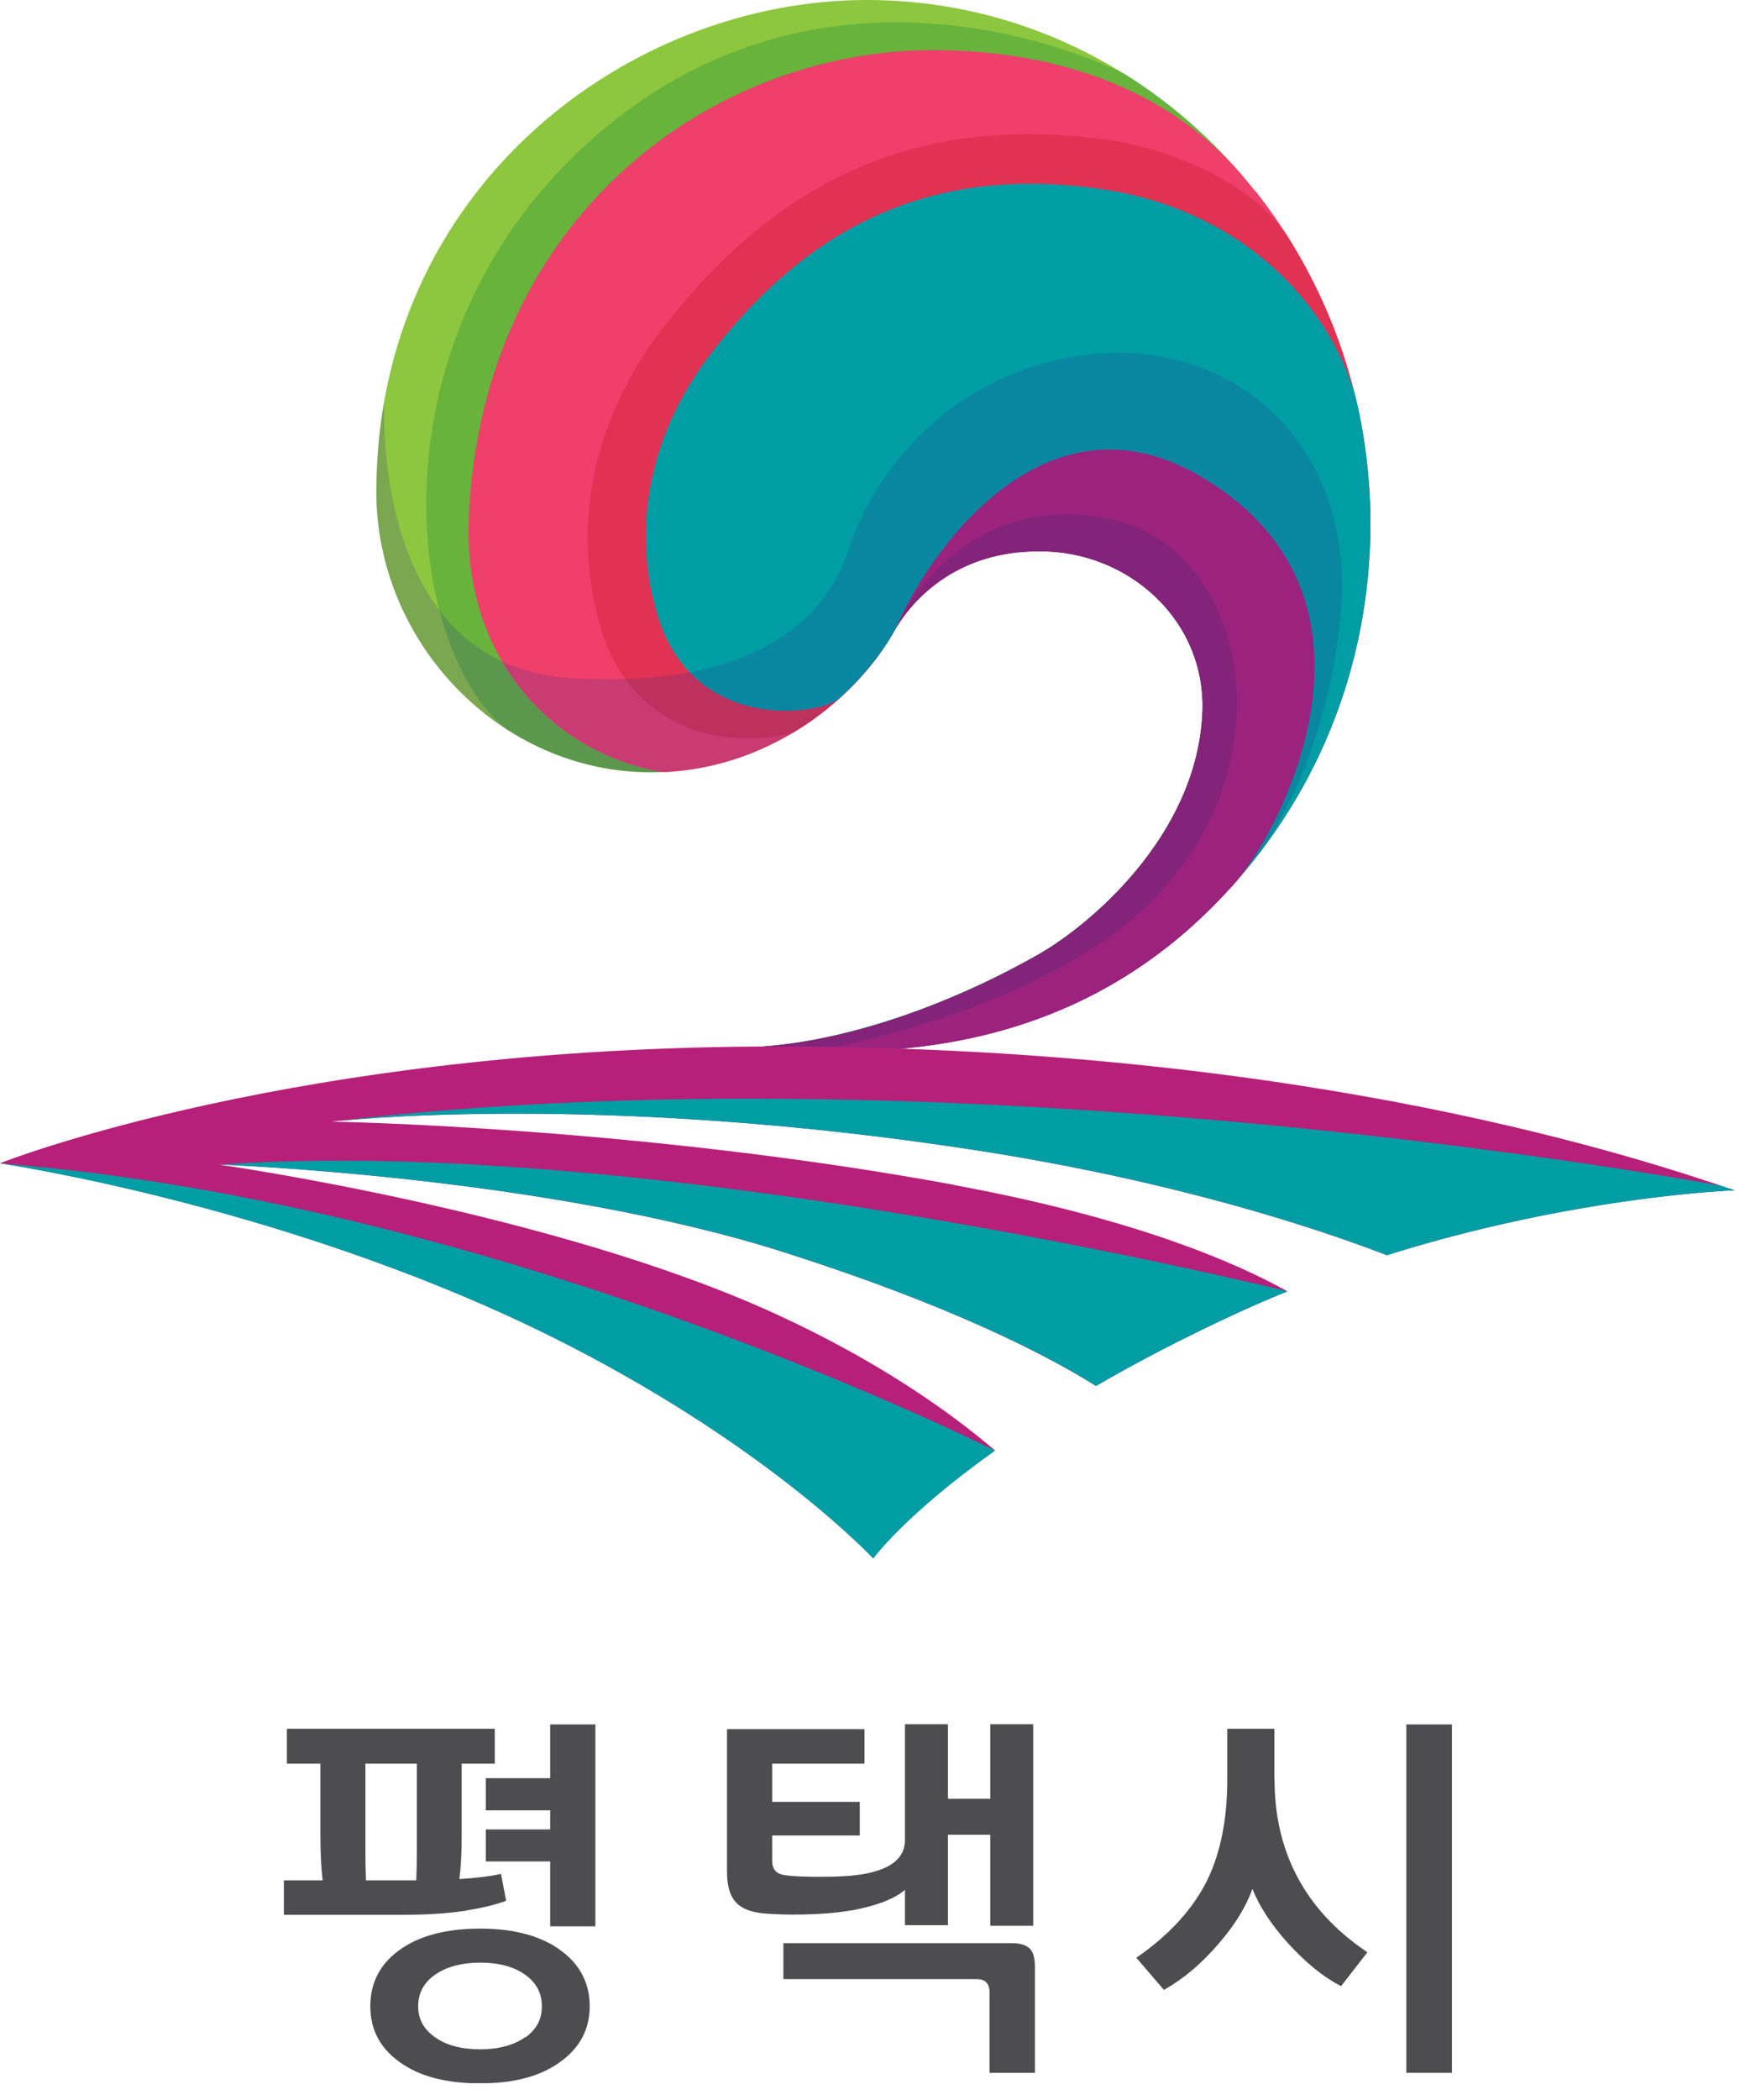 <svg width="92" height="111" viewBox="0 0 92 111" fill="none" xmlns="http://www.w3.org/2000/svg">
<g clip-path="url(#clip0_621_1649)">
<path d="M34.43 40.82C40.81 40.82 45.4 36.67 47.25 33.4C47.78 32.4 49.98 29.13 54.9 29.13C59.65 29.07 63.86 32.81 63.57 37.79C63.21 44.26 57.56 48.91 54.98 50.4C50.67 52.87 45.19 54.96 40.33 55.31H40.35C40.68 55.31 41.01 55.31 41.34 55.31C43.46 55.31 45.51 55.35 47.5 55.43C54.58 54.83 60.07 52.04 64.27 47.75C69.54 42.37 72.45 35.29 72.45 27.66C72.43 12.62 60.66 0 45.83 0C33.13 0 19.9 10.02 19.9 25.99C19.9 33.95 26.42 40.82 34.43 40.82Z" fill="#8DC63F"/>
<path opacity="0.3" d="M59.39 3.87C58.54 3.47 44.1 -3.66 31.61 7.09C19.41 17.58 21.37 34.13 26.72 38.49C28.96 39.95 31.6 40.81 34.43 40.81C40.81 40.81 45.4 36.66 47.25 33.39C47.78 32.39 49.98 29.12 54.9 29.12C59.65 29.06 63.86 32.8 63.57 37.78C63.21 44.25 57.56 48.9 54.98 50.39C50.67 52.86 45.19 54.95 40.33 55.3H40.35C40.68 55.3 41.01 55.3 41.34 55.3C43.46 55.3 45.51 55.34 47.5 55.42C54.58 54.82 60.07 52.03 64.27 47.74C69.54 42.36 72.45 35.28 72.45 27.65C72.45 17.66 67.25 8.73 59.41 3.86L59.39 3.87Z" fill="#0E8537"/>
<path d="M66.36 10.11C66.19 9.9 66.02 9.69 65.85 9.48C62.66 5.59 57.19 2.65 49.32 2.65C37.68 2.65 25.54 11.39 24.79 27.25C24.42 34.97 29.43 39.9 35.06 40.81C36.73 40.74 38.28 40.38 39.68 39.83C40.51 39.5 41.28 39.11 42.01 38.68C44.46 37.2 46.26 35.17 47.26 33.4C47.79 32.4 49.99 29.13 54.91 29.13C59.66 29.07 63.87 32.81 63.58 37.79C63.22 44.26 57.57 48.91 54.99 50.4C50.68 52.87 45.2 54.96 40.34 55.31H40.36C40.69 55.31 41.02 55.31 41.35 55.31C43.47 55.31 45.52 55.35 47.51 55.43C54.59 54.83 60.08 52.04 64.28 47.75C69.55 42.37 72.46 35.29 72.46 27.66C72.46 21.06 70.19 14.92 66.39 10.11H66.36Z" fill="#EF3F6B"/>
<path opacity="0.3" d="M67.82 12.14C65.85 9.48 61.64 7.84 58.74 7.42C48.76 5.96 41.22 9.34 35.04 17.35C31.08 22.49 30.26 28.31 31.8 33.3C33.68 39.38 39.61 39.48 42.01 38.68C44.46 37.2 46.26 35.17 47.26 33.4C47.79 32.4 49.99 29.13 54.91 29.13C59.66 29.07 63.87 32.81 63.58 37.79C63.22 44.26 57.57 48.91 54.99 50.4C50.68 52.87 45.2 54.96 40.34 55.31H40.36C40.69 55.31 41.02 55.31 41.35 55.31C43.47 55.31 45.52 55.35 47.51 55.43C54.59 54.83 60.08 52.04 64.28 47.75C69.55 42.37 72.46 35.29 72.46 27.66C72.46 24.09 71.79 20.84 70.8 18.06C70.6 17.51 70.38 16.96 70.17 16.46C70.01 16.09 69.85 15.75 69.69 15.4C69.37 14.74 69.04 14.11 68.71 13.53C68.43 13.03 68.15 12.56 67.86 12.14H67.82Z" fill="#C0151B"/>
<path d="M71.49 20.39C69.86 15.57 65.27 11.02 58.28 10C49.58 8.73 42.99 11.68 37.61 18.66C34.15 23.15 33.44 28.22 34.78 32.57C36.73 38.9 43.7 37.79 44.49 36.8C45.7 35.69 46.64 34.5 47.26 33.4C47.79 32.4 49.99 29.13 54.91 29.13C59.66 29.07 63.87 32.81 63.58 37.79C63.22 44.26 57.57 48.91 54.99 50.4C50.68 52.87 45.2 54.96 40.34 55.31H40.36C40.69 55.31 41.02 55.31 41.35 55.31C43.47 55.31 45.52 55.35 47.51 55.43C54.59 54.83 60.08 52.04 64.28 47.75C69.55 42.37 72.46 35.29 72.46 27.66C72.46 25.15 72.07 22.26 71.51 20.39H71.49Z" fill="#009DA5"/>
<path d="M63.66 25.28C55.44 20.3 49.31 28.77 47.35 33.22C48.53 31.3 50.92 29.14 54.9 29.14C59.65 29.08 63.86 32.82 63.57 37.8C63.21 44.27 57.56 48.92 54.98 50.41C50.67 52.88 45.19 54.97 40.33 55.32H40.35C40.68 55.32 41.01 55.32 41.34 55.32C43.46 55.32 45.51 55.36 47.5 55.44C54.58 54.84 60.07 52.05 64.27 47.76C64.5 47.53 64.72 47.29 64.94 47.05C67.2 44.91 74.63 31.92 63.67 25.29L63.66 25.28Z" fill="#B62079"/>
<path opacity="0.2" d="M26.55 34.96C19.96 31.9 20.28 22 20.32 21.17C20.26 21.51 20.21 21.85 20.16 22.2C20.14 22.31 20.13 22.41 20.12 22.52C20.08 22.8 20.05 23.09 20.02 23.37C20 23.58 19.99 23.79 19.97 24.01C19.96 24.22 19.94 24.43 19.93 24.64C19.91 25.09 19.89 25.53 19.89 25.99C19.89 33.95 26.41 40.82 34.42 40.82C34.63 40.82 34.83 40.82 35.04 40.81C31.62 40.26 28.43 38.21 26.54 34.97L26.55 34.96Z" fill="#2E3192"/>
<path opacity="0.2" d="M36.46 35.53C34.72 35.86 32.64 35.99 30.15 35.84C28.77 35.75 27.58 35.44 26.55 34.96C28.44 38.2 31.63 40.25 35.06 40.8C35.06 40.8 35.07 40.8 35.08 40.8C36.74 40.72 38.28 40.37 39.67 39.83C40.5 39.5 41.28 39.11 42 38.68C42.3 38.5 42.6 38.3 42.88 38.11C42.88 38.11 42.9 38.09 42.91 38.09C43.17 37.91 43.42 37.72 43.67 37.52C43.7 37.5 43.75 37.46 43.78 37.43C43.98 37.27 44.16 37.11 44.36 36.94C43.38 37.69 39.13 38.31 36.47 35.54L36.46 35.53Z" fill="#2E3192"/>
<path opacity="0.2" d="M63.66 25.28C73.77 31.4 68.23 42.93 65.53 46.35C65.56 46.31 65.6 46.27 65.63 46.23C65.99 45.8 66.34 45.37 66.67 44.94C66.67 44.94 66.67 44.93 66.69 44.92C67.59 43.64 70.07 39.62 70.84 33.01C72.1 22.2 63.13 16.19 53.96 19.61C46.83 22.27 44.92 28.91 44.92 28.91C44.19 31.24 42.19 34.46 36.47 35.54C39.13 38.31 43.39 37.69 44.36 36.94C44.38 36.92 44.48 36.83 44.51 36.81C44.65 36.68 44.93 36.4 44.95 36.39C45.33 36.02 45.68 35.63 45.99 35.24C46.07 35.14 46.15 35.04 46.23 34.94C46.3 34.86 46.36 34.78 46.41 34.7C46.47 34.62 46.57 34.48 46.67 34.33C46.78 34.17 46.88 34.02 46.89 34C47.02 33.8 47.14 33.6 47.25 33.4C47.28 33.35 47.32 33.28 47.36 33.21C49.31 28.77 55.44 20.3 63.67 25.27L63.66 25.28Z" fill="#2E3192"/>
<path opacity="0.2" d="M58.54 27.4C51.06 25.98 47.85 32.17 47.41 33.1C47.39 33.14 47.37 33.18 47.35 33.22C48.53 31.3 50.92 29.14 54.9 29.14C59.65 29.08 63.86 32.82 63.57 37.8C63.21 44.27 57.56 48.92 54.98 50.41C50.67 52.88 45.19 54.97 40.33 55.32H40.35C40.68 55.32 41.01 55.32 41.34 55.32C42.25 55.32 43.14 55.33 44.02 55.35C46.94 54.76 53.13 53.21 58.15 49.86C68.83 42.72 66.63 28.94 58.55 27.4H58.54Z" fill="#262262"/>
<path d="M50.44 62.62C33.8 59.55 17.54 59.28 17.54 59.28C17.54 59.28 31.57 57.63 52.1 60.87C62.3 62.49 69.59 64.9 73.33 66.34C83.31 63.2 91.72 62.91 91.72 62.91C86.96 61.3 69.41 55.37 41.33 55.31C15.59 55.26 0 61.48 0 61.48C0 61.48 15.91 63.79 30.21 71.17C40.9 76.68 46.17 82.36 46.17 82.36C46.17 82.36 47.86 80.03 52.61 76.66C50.26 74.65 46.52 71.98 41.09 69.48C29.3 64.05 11.57 61.55 11.57 61.55C11.57 61.55 28.85 62.15 41.54 66.21C50.27 69 55.3 71.59 57.95 73.25C60.12 71.99 62.64 70.67 65.56 69.33C66.4 68.95 67.23 68.59 68.07 68.25C65.3 66.7 59.89 64.37 50.44 62.63V62.62Z" fill="#B62079"/>
<path d="M90.99 62.67C90.99 62.67 51.49 55.22 17.54 59.28C17.54 59.28 31.57 57.63 52.1 60.87C62.3 62.49 69.59 64.9 73.33 66.34C80.76 64 87.32 63.25 90.18 63.01C91.16 62.93 91.72 62.91 91.72 62.91C91.5 62.84 91.25 62.75 90.99 62.67Z" fill="#009DA5"/>
<path d="M11.57 61.55C11.57 61.55 28.85 62.15 41.54 66.21C50.27 69 55.3 71.59 57.95 73.25C60.12 71.99 62.64 70.67 65.56 69.33C66.4 68.95 67.23 68.59 68.07 68.25C68.07 68.25 34.6 59.92 11.57 61.56V61.55Z" fill="#009DA5"/>
<path d="M30.21 71.18C40.9 76.69 46.17 82.37 46.17 82.37C46.17 82.37 47.86 80.04 52.61 76.67C52.61 76.67 26.75 63.58 0 61.49C0 61.49 15.91 63.8 30.21 71.18Z" fill="#009DA5"/>
<path opacity="0.2" d="M63.66 25.28C55.44 20.3 49.31 28.77 47.35 33.22C48.53 31.3 50.92 29.14 54.9 29.14C59.65 29.08 63.86 32.82 63.57 37.8C63.21 44.27 57.56 48.92 54.98 50.41C50.67 52.88 45.19 54.97 40.33 55.32H40.35C40.68 55.32 41.01 55.32 41.34 55.32C43.46 55.32 45.51 55.36 47.5 55.44C54.58 54.84 60.07 52.05 64.27 47.76C64.5 47.53 64.72 47.29 64.94 47.05C67.2 44.91 74.63 31.92 63.67 25.29L63.66 25.28Z" fill="#2E3192"/>
<path d="M24.66 100.97C25.39 100.86 26.08 100.7 26.68 100.49L26.76 100.46L26.49 99.04L26.39 99.06C25.87 99.17 25.16 99.26 24.29 99.31C24.37 98.69 24.41 97.92 24.41 97.03V93.21H26.16V91.37H15.17V93.21H16.94V96.95C16.94 97.91 16.98 98.73 17.06 99.38H15.01V101.2H21.37C22.57 101.2 23.68 101.13 24.66 100.98V100.97ZM22.04 93.21V97.69C22.04 98.37 22.03 98.94 22.01 99.38H19.35C19.33 98.94 19.32 98.39 19.32 97.69V93.21H22.05H22.04Z" fill="#4D4D4F"/>
<path d="M29.09 93.98H25.689V95.68H29.09V96.69H25.689V98.38H29.09V101.81H31.48V91.14H29.09V93.98Z" fill="#4D4D4F"/>
<path d="M29.67 103.1C28.63 102.32 27.19 101.93 25.38 101.93C23.57 101.93 22.11 102.32 21.07 103.1C20.08 103.83 19.58 104.81 19.58 106.03C19.58 107.25 20.08 108.21 21.07 108.94C22.1 109.72 23.55 110.11 25.38 110.11C27.21 110.11 28.63 109.72 29.67 108.94C30.67 108.21 31.18 107.23 31.18 106.03C31.18 104.83 30.67 103.83 29.67 103.1ZM27.77 107.67C27.17 108.09 26.37 108.31 25.39 108.31C24.41 108.31 23.6 108.1 23 107.67C22.4 107.25 22.11 106.71 22.11 106.03C22.11 105.35 22.4 104.79 23 104.37C23.6 103.95 24.41 103.73 25.39 103.73C26.37 103.73 27.18 103.94 27.77 104.37C28.36 104.79 28.65 105.34 28.65 106.04C28.65 106.74 28.36 107.26 27.77 107.69V107.67Z" fill="#4D4D4F"/>
<path d="M45.51 100.87C46.58 100.63 47.37 100.3 47.849 99.88V101.75H50.12V96.97H52.359V101.78H54.63V91.13H52.359V95.07H50.12V91.13H47.849V97.24C47.849 98.17 47.16 98.76 45.749 99.03C45.23 99.13 44.489 99.19 43.529 99.19C42.63 99.2 41.929 99.17 41.459 99.1C41.029 99.03 40.83 98.79 40.83 98.34V97.01H45.459V95.23H40.83V93.21H45.709V91.39H38.44V98.92C38.44 99.6 38.569 100.12 38.84 100.46C39.109 100.81 39.569 101.02 40.219 101.11C40.7 101.16 41.27 101.19 41.919 101.19C43.37 101.19 44.58 101.08 45.52 100.87H45.51Z" fill="#4D4D4F"/>
<path d="M54.48 103.02C54.29 102.81 53.96 102.7 53.5 102.7H41.42V104.6H51.63C52.1 104.6 52.32 104.83 52.32 105.31V109.55H54.72V104.04C54.72 103.51 54.65 103.22 54.48 103.02Z" fill="#4D4D4F"/>
<path d="M76.769 91.14H74.359V109.55H76.769V91.14Z" fill="#4D4D4F"/>
<path d="M67.38 94.06V91.37H64.89V94.06C64.89 96.13 64.54 97.9 63.85 99.33C63.11 100.85 61.87 102.22 60.17 103.41L60.08 103.47L61.54 105.17L61.61 105.13C62.61 104.56 63.56 103.75 64.44 102.72C65.3 101.73 65.89 100.76 66.22 99.83C66.58 100.74 67.2 101.7 68.08 102.68C69.01 103.7 69.93 104.46 70.83 104.93L70.91 104.97L72.3 103.18L72.21 103.12C69.01 100.94 67.39 97.89 67.39 94.05L67.38 94.06Z" fill="#4D4D4F"/>
</g>
<defs>
<clipPath id="clip0_621_1649">
<rect width="91.72" height="110.1" fill="white"/>
</clipPath>
</defs>
</svg>

